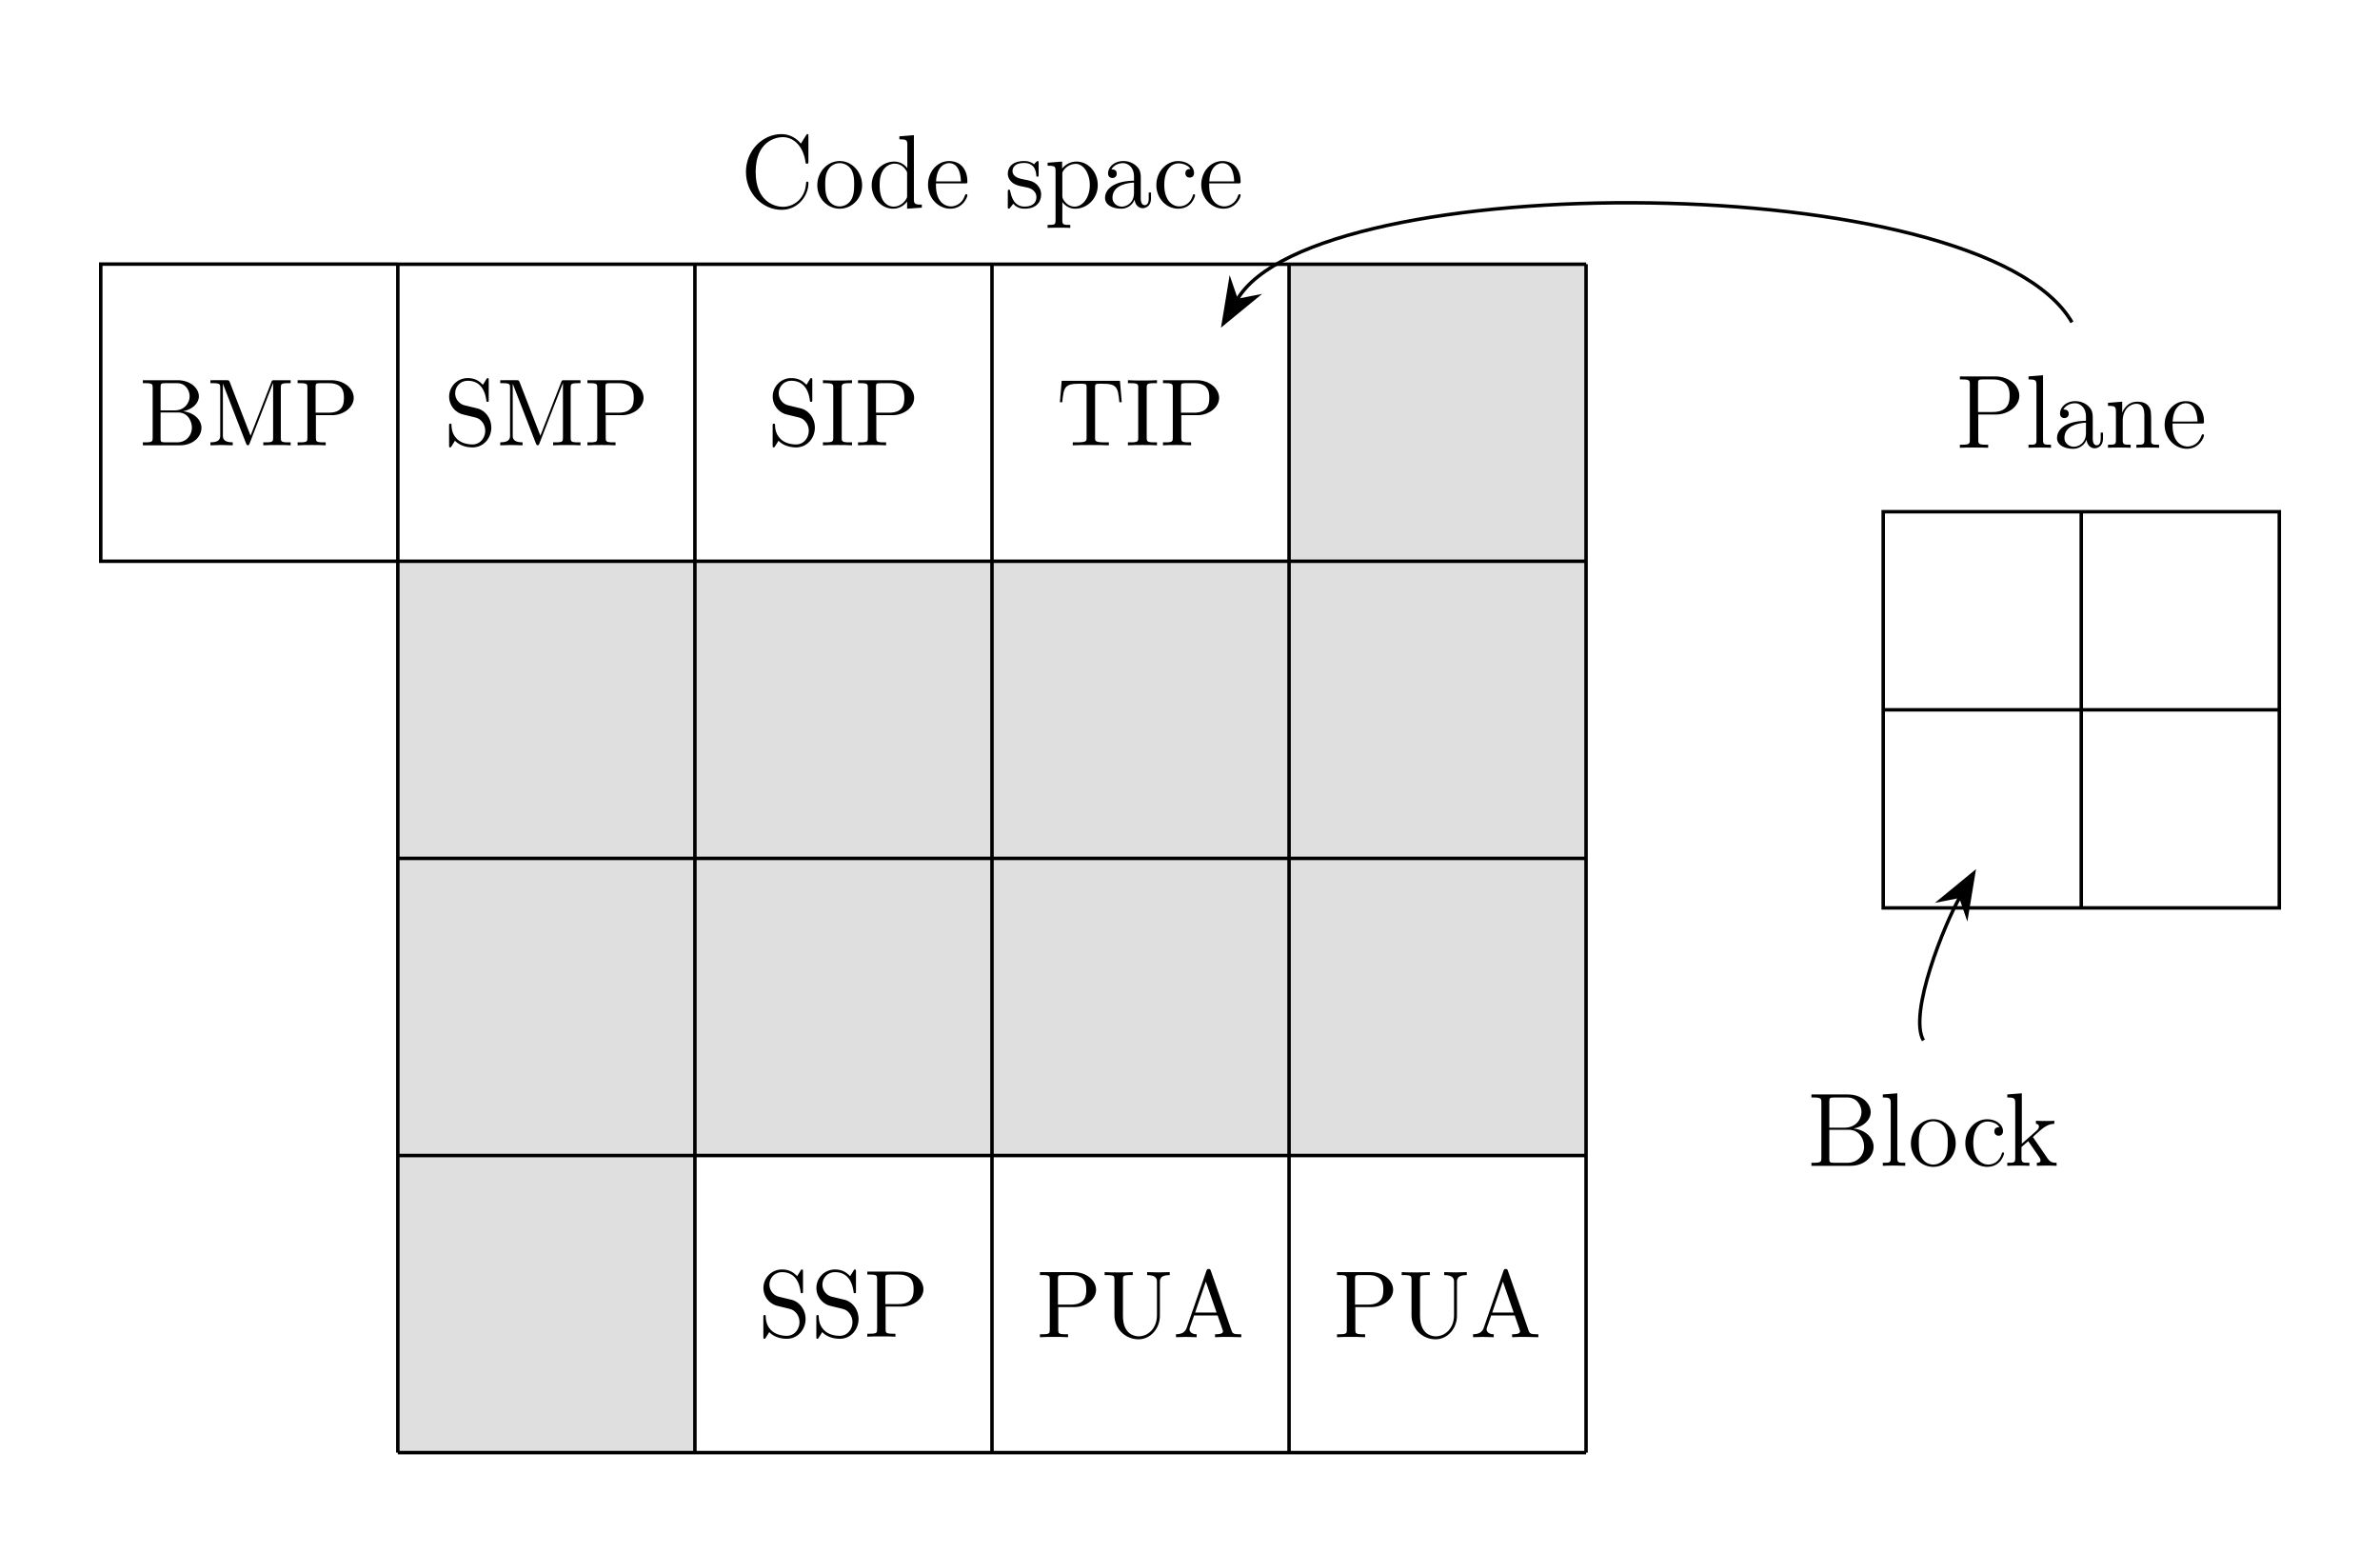 <svg xmlns="http://www.w3.org/2000/svg" xmlns:xlink="http://www.w3.org/1999/xlink" width="272.52pt" height="177.84pt" viewBox="0 0 272.52 177.84"><defs><path id="p" d="M7.822 0v-.338h-.196c-.655 0-.807-.077-.927-.437L4.342-7.593c-.054-.142-.076-.219-.25-.219s-.208.066-.263.219L1.571-1.07c-.196.556-.633.72-1.222.73V0l1.113-.033L2.717 0v-.338c-.546 0-.819-.273-.819-.557 0-.032.011-.141.022-.163l.502-1.43h2.695l.578 1.67c.01.043.033.109.033.152 0 .328-.611.328-.906.328V0c.393-.033 1.157-.033 1.571-.033zM4.997-2.826H2.542L3.764-6.37z"/><path id="i" d="M7.102-1.997c0-.949-.894-1.767-2.105-1.898 1.058-.207 1.81-.905 1.81-1.713 0-.949-1.003-1.844-2.421-1.844H.393v.339h.262c.84 0 .861.12.861.512v5.75c0 .393-.021.513-.861.513H.393V0h4.276c1.452 0 2.433-.971 2.433-1.997M5.75-5.607c0 .697-.535 1.614-1.746 1.614H2.422v-2.684c0-.36.022-.436.535-.436h1.352c1.059 0 1.44.927 1.44 1.505m.261 3.6c0 .774-.567 1.669-1.69 1.669H2.956c-.513 0-.535-.077-.535-.437v-2.978h2.051c1.08 0 1.538 1.015 1.538 1.746"/><path id="m" d="M3.633 0v-.338h-.284c-.862 0-.894-.12-.894-.513v-5.75c0-.392.032-.512.894-.512h.284v-.339c-.382.033-1.244.033-1.658.033-.426 0-1.288 0-1.67-.033v.339H.59c.862 0 .895.12.895.512v5.75c0 .393-.033.513-.895.513H.305V0C.687-.033 1.55-.033 1.964-.033c.425 0 1.287 0 1.669.033"/><path id="j" d="M9.59 0v-.338h-.262c-.84 0-.862-.12-.862-.513v-5.75c0-.392.022-.512.862-.512h.262v-.339H7.746c-.284 0-.284.011-.36.208l-2.39 6.142-2.367-6.11c-.098-.24-.13-.24-.382-.24H.404v.339h.262c.84 0 .861.12.861.512v5.455c0 .295 0 .808-1.123.808V0L1.68-.033 2.957 0v-.338c-1.124 0-1.124-.513-1.124-.808v-5.88h.01L4.474-.24c.055.142.11.24.218.24.12 0 .153-.087.197-.207l2.684-6.906h.01v6.262c0 .393-.021.513-.861.513h-.262V0c.403-.033 1.145-.033 1.57-.033s1.157 0 1.56.033"/><path id="k" d="M6.808-5.422c0-1.07-1.08-2.03-2.575-2.03H.382v.339h.262c.84 0 .862.12.862.512v5.75c0 .393-.022.513-.862.513H.382V0C.764-.033 1.57-.033 1.986-.033S3.218-.033 3.6 0v-.338h-.262c-.84 0-.861-.12-.861-.513v-2.597H4.32c1.31 0 2.488-.883 2.488-1.974m-1.124 0c0 .512 0 1.69-1.735 1.69H2.444v-2.945c0-.36.022-.436.534-.436h.971c1.735 0 1.735 1.156 1.735 1.69"/><path id="l" d="M5.444-2.03c0-1.09-.72-1.985-1.636-2.203L2.41-4.571A1.425 1.425 0 0 1 1.31-5.957c0-.764.59-1.43 1.44-1.43 1.822 0 2.062 1.79 2.128 2.281.01.066.01.131.13.131.143 0 .143-.055.143-.262V-7.43c0-.185 0-.262-.12-.262-.077 0-.088.011-.164.142l-.382.622c-.327-.316-.775-.764-1.746-.764a2.115 2.115 0 0 0-.698 4.113c.12.044.677.175 1.44.36.295.077.622.153.928.557.229.284.338.644.338 1.004 0 .774-.546 1.56-1.462 1.56-.316 0-1.146-.055-1.724-.59-.633-.588-.665-1.287-.676-1.68-.011-.109-.098-.109-.131-.109-.142 0-.142.077-.142.273v2.182c0 .186 0 .262.12.262C.807.24.818.218.895.098c0 0 .032-.043.392-.622.339.371 1.037.764 2.008.764 1.276 0 2.15-1.07 2.15-2.27"/><path id="n" d="m7.473-4.931-.207-2.455H.6L.393-4.931h.273c.152-1.757.316-2.117 1.963-2.117.197 0 .48 0 .59.022.229.044.229.164.229.415v5.75c0 .37 0 .523-1.146.523h-.436V0c.447-.033 1.56-.033 2.062-.033S5.553-.033 6 0v-.338h-.437C4.42-.338 4.42-.491 4.42-.862v-5.75c0-.218 0-.37.196-.414.12-.022.415-.022.622-.022 1.647 0 1.81.36 1.964 2.117z"/><path id="o" d="M7.812-7.113v-.339l-1.288.033-1.298-.033v.339c1.124 0 1.124.512 1.124.807v3.786C6.35-.971 5.29-.098 4.255-.098c-.513 0-1.8-.273-1.8-2.346V-6.6c0-.392.022-.512.862-.512h.261v-.339c-.381.033-1.189.033-1.603.033s-1.233 0-1.615-.033v.339h.262c.84 0 .862.12.862.512v4.114C1.484-.95 2.749.24 4.234.24 5.487.24 6.47-.775 6.654-2.018c.033-.219.033-.317.033-.753v-3.491c0-.36 0-.851 1.124-.851"/><path id="g" d="M5.669-1.064v-.67h-.263v.67c0 .681-.287.777-.455.777-.454 0-.454-.634-.454-.813v-2.093c0-.646 0-1.125-.526-1.591-.419-.383-.957-.55-1.483-.55-.981 0-1.735.646-1.735 1.423 0 .347.228.514.503.514.287 0 .49-.203.49-.49 0-.49-.43-.49-.61-.49.275-.503.85-.718 1.328-.718.55 0 1.256.455 1.256 1.53v.48C1.316-3.05.407-2.046.407-1.126c0 .946 1.1 1.245 1.83 1.245A1.63 1.63 0 0 0 3.79-.933c.048.562.419.993.933.993.251 0 .945-.168.945-1.124m-1.95-.622C3.72-.514 2.847-.12 2.333-.12c-.586 0-1.076-.43-1.076-1.004 0-1.579 2.033-1.722 2.464-1.746z"/><path id="t" d="M7.63-2.189c0-.968-.873-1.925-2.296-2.08 1.136-.216 1.962-.981 1.962-1.878 0-1.029-1.04-2.022-2.608-2.022H.514v.347h.24c.86 0 .896.12.896.562v6.351c0 .443-.035.562-.897.562H.514V0h4.497c1.543 0 2.62-1.04 2.62-2.189M6.243-6.147c0 .789-.622 1.782-1.95 1.782H2.56v-2.978c0-.395.024-.479.55-.479h1.508c1.196 0 1.626 1.029 1.626 1.675m.3 3.946c0 .97-.73 1.854-1.903 1.854H3.11c-.527 0-.55-.084-.55-.478v-3.301h2.236c1.148 0 1.746 1.004 1.746 1.925"/><path id="a" d="M7.798-2.775c0-.131 0-.203-.132-.203-.12 0-.131.06-.131.143C7.427-.933 6.04-.095 4.88-.095c-.838 0-3.122-.503-3.122-3.995 0-3.457 2.249-3.983 3.11-3.983 1.256 0 2.356 1.064 2.595 2.858.024.144.024.18.167.18.168 0 .168-.036.168-.275v-2.835c0-.215 0-.275-.12-.275-.071 0-.083.024-.155.144l-.586.945c-.538-.67-1.352-1.089-2.213-1.089C2.536-8.42.646-6.53.646-4.09.646-1.615 2.559.25 4.724.25c1.962 0 3.074-1.71 3.074-3.026"/><path id="h" d="M4.856-1.423c0-.108-.084-.108-.12-.108-.107 0-.12.036-.155.18-.263.849-.91 1.207-1.555 1.207-.73 0-1.698-.633-1.698-2.451 0-1.986 1.016-2.476 1.614-2.476.455 0 1.112.18 1.388.646-.144 0-.587 0-.587.49 0 .287.204.49.49.49.276 0 .503-.167.503-.514 0-.801-.837-1.375-1.806-1.375C1.53-5.334.42-4.09.42-2.584.419-1.051 1.567.12 2.919.12c1.578 0 1.937-1.436 1.937-1.543"/><path id="c" d="M6.16 0v-.347c-.814 0-.91-.084-.91-.67V-8.3l-1.662.131v.347c.813 0 .909.084.909.67v2.643a1.86 1.86 0 0 0-1.495-.765C1.615-5.274.419-4.102.419-2.571c0 1.519 1.136 2.69 2.451 2.69.91 0 1.436-.597 1.603-.825V.12zM4.472-1.4c0 .216 0 .252-.167.515-.287.419-.778.765-1.376.765-.31 0-1.602-.12-1.602-2.44 0-.86.143-1.339.406-1.734.24-.37.718-.741 1.316-.741.741 0 1.16.538 1.28.73.143.203.143.227.143.442z"/><path id="d" d="M4.868-1.423c0-.072-.06-.12-.132-.12-.096 0-.12.06-.143.12C4.282-.42 3.48-.143 2.978-.143s-1.71-.335-1.71-2.404v-.228H4.58c.263 0 .287 0 .287-.227 0-1.208-.646-2.332-2.093-2.332C1.41-5.334.359-4.102.359-2.62.359-1.041 1.579.12 2.906.12c1.424 0 1.962-1.292 1.962-1.543m-.742-1.579H1.28c.095-1.878 1.148-2.093 1.483-2.093 1.28 0 1.351 1.686 1.363 2.093"/><path id="u" d="M5.98 0v-.347c-.323 0-.694 0-1.029-.49L3.35-3.17l-.084-.12c0-.036.754-.682.85-.777.824-.718 1.35-.73 1.602-.742v-.347c-.24.024-.55.024-.91.024-.31 0-.92 0-1.195-.024v.347c.203.012.347.12.347.311 0 .24-.251.455-.251.455l-1.71 1.506V-8.3L.334-8.17v.347c.813 0 .909.084.909.67v6.267c0 .538-.132.538-.91.538V0c.336-.024.91-.024 1.269-.024s.933 0 1.267.024v-.347c-.765 0-.909 0-.909-.538v-1.268l.766-.67 1.148 1.65c.18.252.263.384.263.551 0 .215-.167.275-.418.275V0c.299-.024.885-.024 1.208-.024.514 0 .538 0 1.052.024"/><path id="r" d="M2.966 0v-.347c-.765 0-.909 0-.909-.538V-8.3L.395-8.17v.347c.813 0 .909.084.909.67v6.267c0 .538-.132.538-.91.538V0c.336-.024.922-.024 1.28-.024s.957 0 1.292.024"/><path id="s" d="M6.231 0v-.347c-.598 0-.897 0-.909-.359v-2.2c0-1.113 0-1.447-.275-1.83-.347-.467-.909-.538-1.315-.538-1.16 0-1.615.992-1.71 1.232h-.013v-1.232l-1.626.131v.347c.813 0 .909.084.909.67v3.241c0 .538-.132.538-.91.538V0c.312-.024.958-.024 1.292-.024.347 0 .993 0 1.304.024v-.347c-.765 0-.909 0-.909-.538V-3.11c0-1.255.825-1.925 1.567-1.925s.909.61.909 1.34v2.81c0 .538-.132.538-.91.538V0c.312-.024.958-.024 1.293-.024.346 0 .992 0 1.303.024"/><path id="b" d="M5.49-2.56c0-1.542-1.172-2.774-2.56-2.774C1.495-5.334.36-4.066.36-2.56.359-1.03 1.555.12 2.919.12c1.41 0 2.57-1.172 2.57-2.68m-.91-.107c0 .419 0 1.16-.31 1.722a1.56 1.56 0 0 1-1.34.801c-.442 0-.98-.19-1.327-.777-.323-.538-.335-1.244-.335-1.746 0-.455 0-1.184.37-1.722a1.53 1.53 0 0 1 1.28-.706c.467 0 .969.215 1.292.682.37.55.37 1.303.37 1.746"/><path id="q" d="M7.308-5.956c0-1.16-1.16-2.213-2.775-2.213H.503v.347h.239c.86 0 .897.12.897.562v6.351c0 .443-.036.562-.897.562h-.24V0C.79-.024 1.77-.024 2.117-.024c.359 0 1.34 0 1.626.024v-.347h-.239c-.86 0-.897-.12-.897-.562v-2.894H4.63c1.399 0 2.679-.945 2.679-2.153m-1.113 0c0 .502 0 1.866-1.95 1.866H2.584v-3.253c0-.395.024-.479.55-.479h1.125c1.937 0 1.937 1.352 1.937 1.866"/><path id="f" d="M6.076-2.583c0-1.52-1.125-2.691-2.428-2.691-1.053 0-1.615.753-1.65.801v-.801l-1.663.131v.347c.837 0 .909.084.909.61v5.621c0 .538-.132.538-.91.538v.347c.312-.024.958-.024 1.293-.024.346 0 .992 0 1.303.024v-.347c-.765 0-.909 0-.909-.538v-2.08c.216.298.706.765 1.471.765 1.376 0 2.584-1.16 2.584-2.703m-.91 0c0 1.423-.813 2.463-1.733 2.463a1.4 1.4 0 0 1-.957-.382c-.275-.275-.455-.515-.455-.85v-2.463c0-.227 0-.24.132-.43a1.72 1.72 0 0 1 1.4-.766c.896 0 1.614 1.088 1.614 2.428"/><path id="e" d="M4.21-1.519c0-.646-.395-1.028-.502-1.136-.431-.37-.754-.443-1.543-.586-.359-.072-1.232-.24-1.232-.957 0-.37.251-.92 1.327-.92 1.304 0 1.376 1.111 1.4 1.482.012.096.095.096.131.096.132 0 .132-.06.132-.275V-5.06c0-.215 0-.275-.12-.275-.095 0-.323.263-.406.37-.371-.298-.742-.37-1.125-.37-1.447 0-1.877.79-1.877 1.447 0 .132 0 .55.454.969.383.335.79.418 1.34.526.657.132.813.167 1.112.407.215.179.37.442.37.777 0 .514-.298 1.088-1.35 1.088C1.53-.12.956-.574.693-1.77c-.048-.215-.06-.24-.06-.24-.024-.047-.072-.047-.108-.047-.131 0-.131.06-.131.275v1.627c0 .215 0 .275.12.275.06 0 .071-.012.274-.264.06-.083.06-.107.24-.299.454.563 1.1.563 1.303.563C3.588.12 4.21-.574 4.21-1.52"/></defs><path fill="#dfdfdf" d="M45.554 166.302H79.57v-34.016H181.62V30.237h-34.016v34.016H45.554Z"/><path fill="none" stroke="#000" stroke-miterlimit="10" stroke-width=".399" d="M45.554 166.302h136.065M45.554 132.286h136.065M45.554 98.27h136.065M45.554 64.253h136.065M45.554 30.247h136.065M45.554 166.302V30.237M79.57 166.302V30.237m34.016 136.065V30.237m34.017 136.065V30.237m34.006 136.065V30.237M45.554 30.237H11.538v34.016h34.016"/><g transform="translate(111.226 -70.572)scale(1)"><use xlink:href="#a" x="-26.457" y="94.344"/><use xlink:href="#b" x="-18.001" y="94.344"/><use xlink:href="#c" x="-11.83" y="94.344"/><use xlink:href="#d" x="-5.323" y="94.344"/><use xlink:href="#e" x="3.778" y="94.344"/><use xlink:href="#f" x="8.395" y="94.344"/><use xlink:href="#g" x="14.901" y="94.344"/><use xlink:href="#h" x="20.761" y="94.344"/><use xlink:href="#d" x="25.964" y="94.344"/></g><g transform="translate(42.414 -43.335)scale(1)"><use xlink:href="#i" x="-26.448" y="94.314"/><use xlink:href="#j" x="-18.724" y="94.314"/><use xlink:href="#k" x="-8.719" y="94.314"/></g><g transform="translate(77.259 -43.335)scale(1)"><use xlink:href="#l" x="-26.448" y="94.314"/><use xlink:href="#j" x="-20.382" y="94.314"/><use xlink:href="#k" x="-10.378" y="94.314"/></g><g transform="translate(114.308 -43.335)scale(1)"><use xlink:href="#l" x="-26.448" y="94.314"/><use xlink:href="#m" x="-20.382" y="94.314"/><use xlink:href="#k" x="-16.444" y="94.314"/></g><g transform="translate(147.418 -43.335)scale(1)"><use xlink:href="#n" x="-26.448" y="94.314"/><use xlink:href="#m" x="-18.571" y="94.314"/><use xlink:href="#k" x="-14.633" y="94.314"/></g><g transform="translate(113.244 58.713)scale(1)"><use xlink:href="#l" x="-26.448" y="94.314"/><use xlink:href="#l" x="-20.382" y="94.314"/><use xlink:href="#k" x="-14.316" y="94.314"/></g><g transform="translate(145.144 58.773)scale(1)"><use xlink:href="#k" x="-26.448" y="94.314"/><use xlink:href="#o" x="-19.018" y="94.314"/><use xlink:href="#p" x="-10.836" y="94.314"/></g><g transform="translate(179.16 58.773)scale(1)"><use xlink:href="#k" x="-26.448" y="94.314"/><use xlink:href="#o" x="-19.018" y="94.314"/><use xlink:href="#p" x="-10.836" y="94.314"/></g><path fill="none" stroke="#000" stroke-miterlimit="10" stroke-width=".399" d="M141.642 34.336c8.795-15.234 85.332-15.234 95.607 2.564"/><path d="m140.09 37.023 3.691-3.029-2.19.429-.723-2.11Z"/><path fill="none" stroke="#000" stroke-miterlimit="10" stroke-width=".398" d="m140.09 37.023 3.691-3.029-2.19.429-.723-2.11Z"/><g transform="translate(250.37 -43.084)scale(1)"><use xlink:href="#q" x="-26.457" y="94.344"/><use xlink:href="#r" x="-18.491" y="94.344"/><use xlink:href="#g" x="-15.238" y="94.344"/><use xlink:href="#s" x="-9.378" y="94.344"/><use xlink:href="#d" x="-2.871" y="94.344"/></g><g fill="none" stroke="#000" stroke-miterlimit="10" stroke-width=".399"><path d="M215.635 58.584h45.355v45.355h-45.355ZM238.312 58.584v45.355M260.99 81.262h-45.355"/><path d="M224.43 102.675c-1.708 2.96-5.96 13.362-4.189 16.43"/></g><path d="m225.981 99.988-3.69 3.029 2.19-.429.723 2.11Z"/><path fill="none" stroke="#000" stroke-miterlimit="10" stroke-width=".398" d="m225.981 99.988-3.69 3.029 2.19-.429.723 2.11Z"/><g transform="translate(233.362 39.122)scale(1)"><use xlink:href="#t" x="-26.457" y="94.344"/><use xlink:href="#r" x="-18.168" y="94.344"/><use xlink:href="#b" x="-14.915" y="94.344"/><use xlink:href="#h" x="-8.744" y="94.344"/><use xlink:href="#u" x="-3.852" y="94.344"/></g></svg>